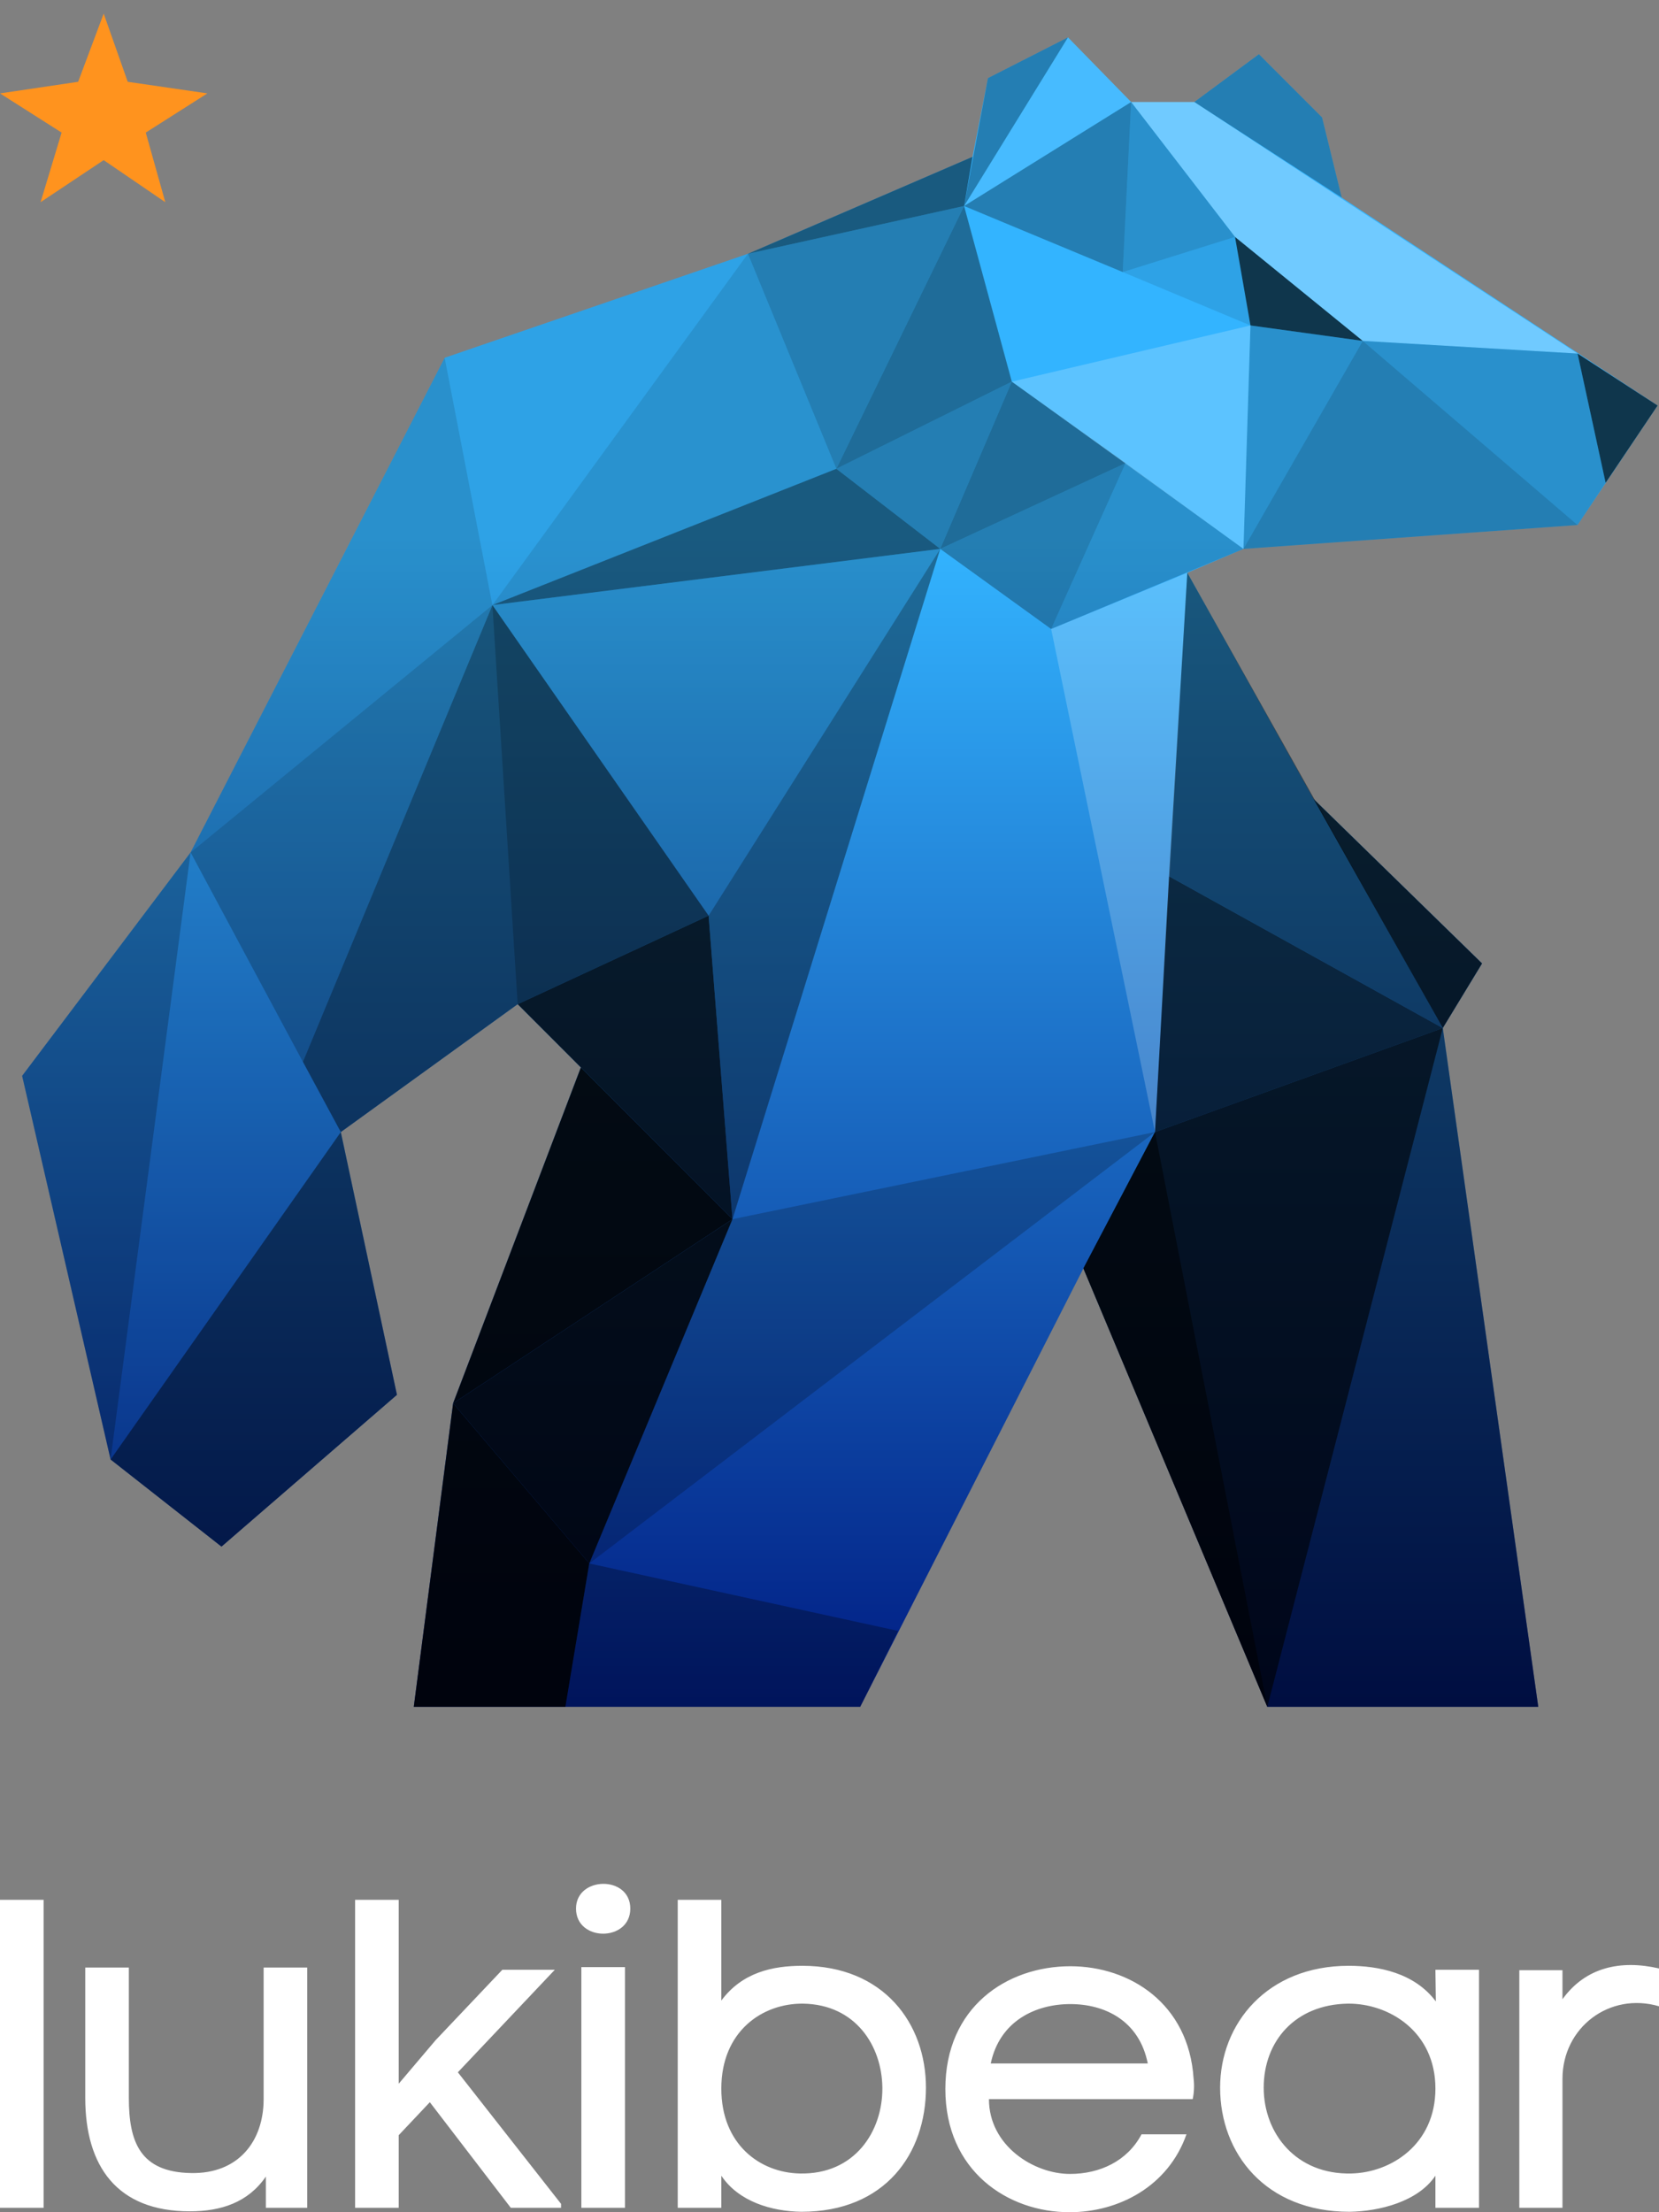 <?xml version="1.0" encoding="UTF-8" standalone="no"?>
<svg width="96px" height="128px" viewBox="0 0 96 128" version="1.1" xmlns="http://www.w3.org/2000/svg" xmlns:xlink="http://www.w3.org/1999/xlink" xmlns:sketch="http://www.bohemiancoding.com/sketch/ns">
    <rect x="0" y="0" width="96" height="128" fill="#808080" stroke="none"/>
    <!-- Generator: Sketch 3.3.2 (12043) - http://www.bohemiancoding.com/sketch -->
    <title>light/logo-lukibear</title>
    <desc>Created with Sketch.</desc>
    <defs>
        <linearGradient x1="50.011%" y1="0.021%" x2="50.011%" y2="99.985%" id="linearGradient-1">
            <stop stop-color="#33B4FF" offset="30%"></stop>
            <stop stop-color="#001C82" offset="100%"></stop>
        </linearGradient>
    </defs>
    <g id="rTail---assets" stroke="none" stroke-width="1" fill="none" fill-rule="evenodd" sketch:type="MSPage">
        <g id="webapp-assets@2x" sketch:type="MSArtboardGroup" transform="translate(-1306, -748)">
            <g id="light" sketch:type="MSLayerGroup" transform="translate(100, 83)">
                <g id="assets" transform="translate(40, 70)" sketch:type="MSShapeGroup">
                    <g id="light/logo-lukibear" transform="translate(1166, 595)">
                        <g id="bear">
                            <path d="M6,0.787 L7.391,4.733 L12,5.404 L8.435,7.671 L9.565,11.7 L6,9.266 L2.348,11.7 L3.565,7.671 L0,5.404 L4.522,4.733 L6,0.787 L6,0.787 Z" id="star" fill="#FF931E"></path>
                            <path d="M89.013,98.757 L73.335,98.757 L62.693,73.389 L49.777,98.757 L23.945,98.757 L26.22,81.194 L33.612,61.762 L29.956,58.103 L19.721,65.502 L22.97,80.706 L12.816,89.488 L6.399,84.447 L1.281,62.249 L11.029,49.321 L25.732,20.701 L43.279,14.684 L56.276,9.074 L57.169,4.521 L61.8,2.163 L65.455,5.903 L69.111,5.903 L72.847,3.138 L76.503,6.797 L77.64,11.432 L95.918,23.465 L91.287,30.377 L71.954,31.759 L68.705,33.141 L76.015,46.232 L85.763,55.745 L83.489,59.485 L89.013,98.757 L89.013,98.757 Z" id="gradient" fill="url(#linearGradient-1)"></path>
                            <g id="polygons" transform="translate(1.2, 2)">
                                <path d="M39.804,50.98 L28.756,56.103 L18.521,63.502 L16.328,59.436 L27.294,33.011 L39.804,50.98 L39.804,50.98 Z" id="Shape" opacity="0.5" fill="#000000"></path>
                                <path d="M72.135,96.757 L61.493,71.389 L65.636,63.502 L82.289,57.485 L87.813,96.757 L72.135,96.757 L72.135,96.757 Z" id="Shape" opacity="0.5" fill="#000000"></path>
                                <path d="M28.756,56.103 L39.804,50.98 L27.294,33.011 L28.756,56.103 L28.756,56.103 Z" id="Shape" opacity="0.2" fill="#000000"></path>
                                <path d="M65.636,63.502 L59.625,34.393 L67.505,31.141 L65.636,63.502 L65.636,63.502 Z" id="Shape" opacity="0.2" fill="#FFFFFF"></path>
                                <path d="M76.44,9.432 L67.911,3.903 L71.647,1.138 L75.303,4.797 L76.44,9.432 L76.44,9.432 Z" id="Shape" opacity="0.3" fill="#000000"></path>
                                <path d="M90.087,18.457 L91.712,25.937 L94.718,21.465 L90.087,18.457 L90.087,18.457 Z" id="Shape" opacity="0.7" fill="#000000"></path>
                                <path d="M77.659,17.725 L71.16,16.831 L70.266,11.708 L77.659,17.725 L77.659,17.725 Z" id="Shape" opacity="0.7" fill="#000000"></path>
                                <path d="M18.521,63.502 L5.199,82.447 L11.616,87.488 L21.77,78.706 L18.521,63.502 L18.521,63.502 Z" id="Shape" opacity="0.5" fill="#000000"></path>
                                <path d="M5.199,82.447 L9.829,47.321 L0.081,60.249 L5.199,82.447 L5.199,82.447 Z" id="Shape" opacity="0.3" fill="#000000"></path>
                                <path d="M16.328,59.436 L9.829,47.321 L27.294,33.011 L16.328,59.436 L16.328,59.436 Z" id="Shape" opacity="0.3" fill="#000000"></path>
                                <path d="M64.255,3.903 L63.768,13.741 L54.588,9.92 L64.255,3.903 L64.255,3.903 Z" id="Shape" opacity="0.3" fill="#000000"></path>
                                <path d="M63.93,24.799 L59.625,34.393 L53.208,29.759 L63.93,24.799 L63.93,24.799 Z" id="Shape" opacity="0.3" fill="#000000"></path>
                                <path d="M54.588,9.92 L60.6,0.163 L64.255,3.903 L54.588,9.92 L54.588,9.92 Z" id="Shape" opacity="0.1" fill="#FFFFFF"></path>
                                <path d="M67.911,3.903 L64.255,3.903 L70.266,11.708 L77.659,17.725 L90.087,18.457 L67.911,3.903 L67.911,3.903 Z" id="Shape" opacity="0.3" fill="#FFFFFF"></path>
                                <path d="M70.754,29.759 L59.625,34.393 L63.93,24.799 L70.754,29.759 L70.754,29.759 Z" id="Shape" opacity="0.2" fill="#000000"></path>
                                <path d="M27.294,33.011 L39.804,50.98 L53.208,29.759 L27.294,33.011 L27.294,33.011 Z" id="Shape" opacity="0.2" fill="#000000"></path>
                                <path d="M74.815,44.232 L84.563,53.745 L82.289,57.485 L74.815,44.232 L74.815,44.232 Z" id="Shape" opacity="0.8" fill="#000000"></path>
                                <path d="M61.493,71.389 L72.135,96.757 L82.289,57.485 L65.636,63.502 L61.493,71.389 L61.493,71.389 Z" id="Shape" opacity="0.6" fill="#000000"></path>
                                <path d="M32.899,88.463 L65.636,63.502 L41.185,68.543 L32.899,88.463 L32.899,88.463 Z" id="Shape" opacity="0.2" fill="#000000"></path>
                                <path d="M41.185,68.543 L39.804,50.98 L53.208,29.759 L41.185,68.543 L41.185,68.543 Z" id="Shape" opacity="0.4" fill="#000000"></path>
                                <path d="M31.518,96.757 L32.899,88.463 L50.771,92.366 L48.577,96.757 L31.518,96.757 L31.518,96.757 Z" id="Shape" opacity="0.3" fill="#000000"></path>
                                <path d="M70.754,29.759 L77.659,17.725 L71.16,16.831 L70.754,29.759 L70.754,29.759 Z" id="Shape" opacity="0.2" fill="#000000"></path>
                                <path d="M77.659,17.725 L90.087,28.377 L91.712,25.937 L90.087,18.457 L77.659,17.725 L77.659,17.725 Z" id="Shape" opacity="0.2" fill="#000000"></path>
                                <path d="M90.087,28.377 L77.659,17.725 L70.754,29.759 L90.087,28.377 L90.087,28.377 Z" id="Shape" opacity="0.3" fill="#000000"></path>
                                <path d="M63.93,24.799 L53.208,29.759 L57.35,20.083 L63.93,24.799 L63.93,24.799 Z" id="Shape" opacity="0.4" fill="#000000"></path>
                                <path d="M63.768,13.741 L70.266,11.708 L64.255,3.903 L63.768,13.741 L63.768,13.741 Z" id="Shape" opacity="0.2" fill="#000000"></path>
                                <path d="M9.829,47.321 L24.532,18.701 L27.294,33.011 L9.829,47.321 L9.829,47.321 Z" id="Shape" opacity="0.2" fill="#000000"></path>
                                <path d="M27.294,33.011 L47.196,25.124 L42.079,12.684 L24.532,18.701 L27.294,33.011 L27.294,33.011 Z" id="Shape" opacity="0.1" fill="#000000"></path>
                                <path d="M5.199,82.447 L9.829,47.321 L18.521,63.502 L5.199,82.447 L5.199,82.447 Z" id="Shape" opacity="0.1" fill="#000000"></path>
                                <path d="M65.636,63.502 L82.289,57.485 L66.448,48.704 L65.636,63.502 L65.636,63.502 Z" id="Shape" opacity="0.7" fill="#000000"></path>
                                <path d="M71.16,16.831 L57.35,20.083 L70.754,29.759 L71.16,16.831 L71.16,16.831 Z" id="Shape" opacity="0.2" fill="#FFFFFF"></path>
                                <path d="M66.448,48.704 L82.289,57.485 L67.505,31.141 L66.448,48.704 L66.448,48.704 Z" id="Shape" opacity="0.5" fill="#000000"></path>
                                <path d="M27.294,33.011 L53.208,29.759 L47.196,25.124 L27.294,33.011 L27.294,33.011 Z" id="Shape" opacity="0.5" fill="#000000"></path>
                                <path d="M28.756,56.103 L39.804,50.98 L41.185,68.543 L28.756,56.103 L28.756,56.103 Z" id="Shape" opacity="0.8" fill="#000000"></path>
                                <path d="M55.969,2.521 L54.588,9.92 L60.6,0.163 L55.969,2.521 L55.969,2.521 Z" id="Shape" opacity="0.3" fill="#000000"></path>
                                <path d="M70.266,11.708 L63.768,13.741 L71.16,16.831 L70.266,11.708 L70.266,11.708 Z" id="Shape" opacity="0.1" fill="#000000"></path>
                                <path d="M57.35,20.083 L47.196,25.124 L54.588,9.92 L57.35,20.083 L57.35,20.083 Z" id="Shape" opacity="0.4" fill="#000000"></path>
                                <path d="M42.079,12.684 L54.588,9.92 L55.076,7.074 L42.079,12.684 L42.079,12.684 Z" id="Shape" opacity="0.5" fill="#000000"></path>
                                <path d="M47.196,25.124 L53.208,29.759 L57.35,20.083 L47.196,25.124 L47.196,25.124 Z" id="Shape" opacity="0.3" fill="#000000"></path>
                                <path d="M47.196,25.124 L42.079,12.684 L54.588,9.92 L47.196,25.124 L47.196,25.124 Z" id="Shape" opacity="0.3" fill="#000000"></path>
                                <path d="M27.294,33.011 L42.079,12.684 L47.196,25.124 L27.294,33.011 L27.294,33.011 Z" id="Shape" opacity="0.1" fill="#000000"></path>
                                <path d="M65.636,63.502 L72.135,96.757 L61.493,71.389 L65.636,63.502 L65.636,63.502 Z" id="Shape" opacity="0.5" fill="#000000"></path>
                                <path d="M25.02,79.194 L32.899,88.463 L41.185,68.543 L25.02,79.194 L25.02,79.194 Z" id="Shape" opacity="0.85" fill="#000000"></path>
                                <path d="M32.412,59.762 L41.185,68.543 L25.02,79.194 L32.412,59.762 L32.412,59.762 Z" id="Shape" opacity="0.9" fill="#000000"></path>
                                <path d="M25.02,79.194 L32.899,88.463 L31.518,96.757 L22.745,96.757 L25.02,79.194 L25.02,79.194 Z" id="Shape" opacity="0.9" fill="#000000"></path>
                            </g>
                        </g>
                        <path d="M2.523,109.923 L2.88657986e-15,109.923 L2.88657986e-15,127.745 L2.523,127.745 L2.523,109.923 L2.523,109.923 Z M17.778,127.745 L17.778,113.844 L15.255,113.844 L15.255,121.457 C15.255,123.901 13.788,125.785 11.059,125.734 C8.099,125.683 7.456,123.926 7.456,121.38 L7.456,113.844 L4.933,113.844 L4.933,121.38 C4.933,125.327 6.761,127.949 10.982,127.949 C12.784,127.949 14.354,127.44 15.384,125.938 L15.384,127.745 L17.778,127.745 L17.778,127.745 Z M23.071,109.923 L20.548,109.923 L20.548,127.745 L23.071,127.745 L23.071,123.544 L24.873,121.635 L29.558,127.745 L32.466,127.745 L32.466,127.516 L26.495,119.904 L32.106,113.971 L29.069,113.971 L25.208,118.045 L23.071,120.566 L23.071,109.923 L23.071,109.923 Z M36.164,127.745 L33.641,127.745 L33.641,113.818 L36.164,113.818 L36.164,127.745 L36.164,127.745 Z M33.332,110.432 C33.332,108.548 36.473,108.497 36.473,110.432 C36.473,112.367 33.332,112.367 33.332,110.432 L33.332,110.432 L33.332,110.432 Z M41.74,109.923 L39.218,109.923 L39.218,127.745 L41.74,127.745 L41.74,125.887 C42.744,127.389 44.649,127.949 46.374,127.975 C51.239,127.975 53.581,124.588 53.581,120.795 C53.581,117.077 51.136,113.742 46.425,113.742 C44.701,113.742 42.95,114.124 41.74,115.753 L41.74,109.923 L41.74,109.923 Z M41.74,120.846 C41.74,117.536 44.109,115.906 46.477,115.932 C49.514,115.983 51.033,118.376 51.059,120.795 C51.084,123.315 49.463,125.836 46.271,125.759 C43.98,125.709 41.74,124.079 41.74,120.846 L41.74,120.846 L41.74,120.846 Z M69.068,120.26 C68.785,115.932 65.387,113.768 61.938,113.768 C58.257,113.768 54.704,116.135 54.704,120.871 C54.704,125.607 58.308,128 61.886,128 C64.743,128 67.601,126.498 68.656,123.493 L66.056,123.493 C65.232,125.047 63.637,125.785 61.912,125.785 C59.827,125.785 57.227,124.155 57.227,121.457 L69.016,121.457 C69.094,121.1 69.119,120.667 69.068,120.26 L69.068,120.26 L69.068,120.26 Z M57.33,119.394 C57.845,116.95 59.904,115.957 61.938,115.957 C63.945,115.957 65.927,116.925 66.417,119.394 L57.33,119.394 L57.33,119.394 Z M83.062,113.971 L83.087,115.804 C81.852,114.149 79.767,113.742 78.042,113.742 C73.332,113.742 70.603,117.077 70.603,120.795 C70.603,124.588 73.229,127.975 78.094,127.975 C79.818,127.949 82.058,127.389 83.062,125.887 L83.062,127.745 L85.584,127.745 L85.584,113.971 L83.062,113.971 L83.062,113.971 Z M83.062,120.846 C83.062,124.079 80.488,125.709 78.197,125.759 C75.005,125.836 73.126,123.443 73.126,120.795 C73.126,118.096 74.953,115.983 77.991,115.932 C80.359,115.906 83.062,117.536 83.062,120.846 L83.062,120.846 L83.062,120.846 Z M87.917,113.997 L87.917,127.745 L90.414,127.745 L90.414,120.285 C90.414,117.307 93.143,115.244 96,116.084 L96,113.895 C93.786,113.386 91.753,113.818 90.414,115.677 L90.414,113.997 L87.917,113.997 L87.917,113.997 Z" id="lukibear" fill="#FFFFFF"></path>
                    </g>
                </g>
            </g>
        </g>
    </g>
</svg>